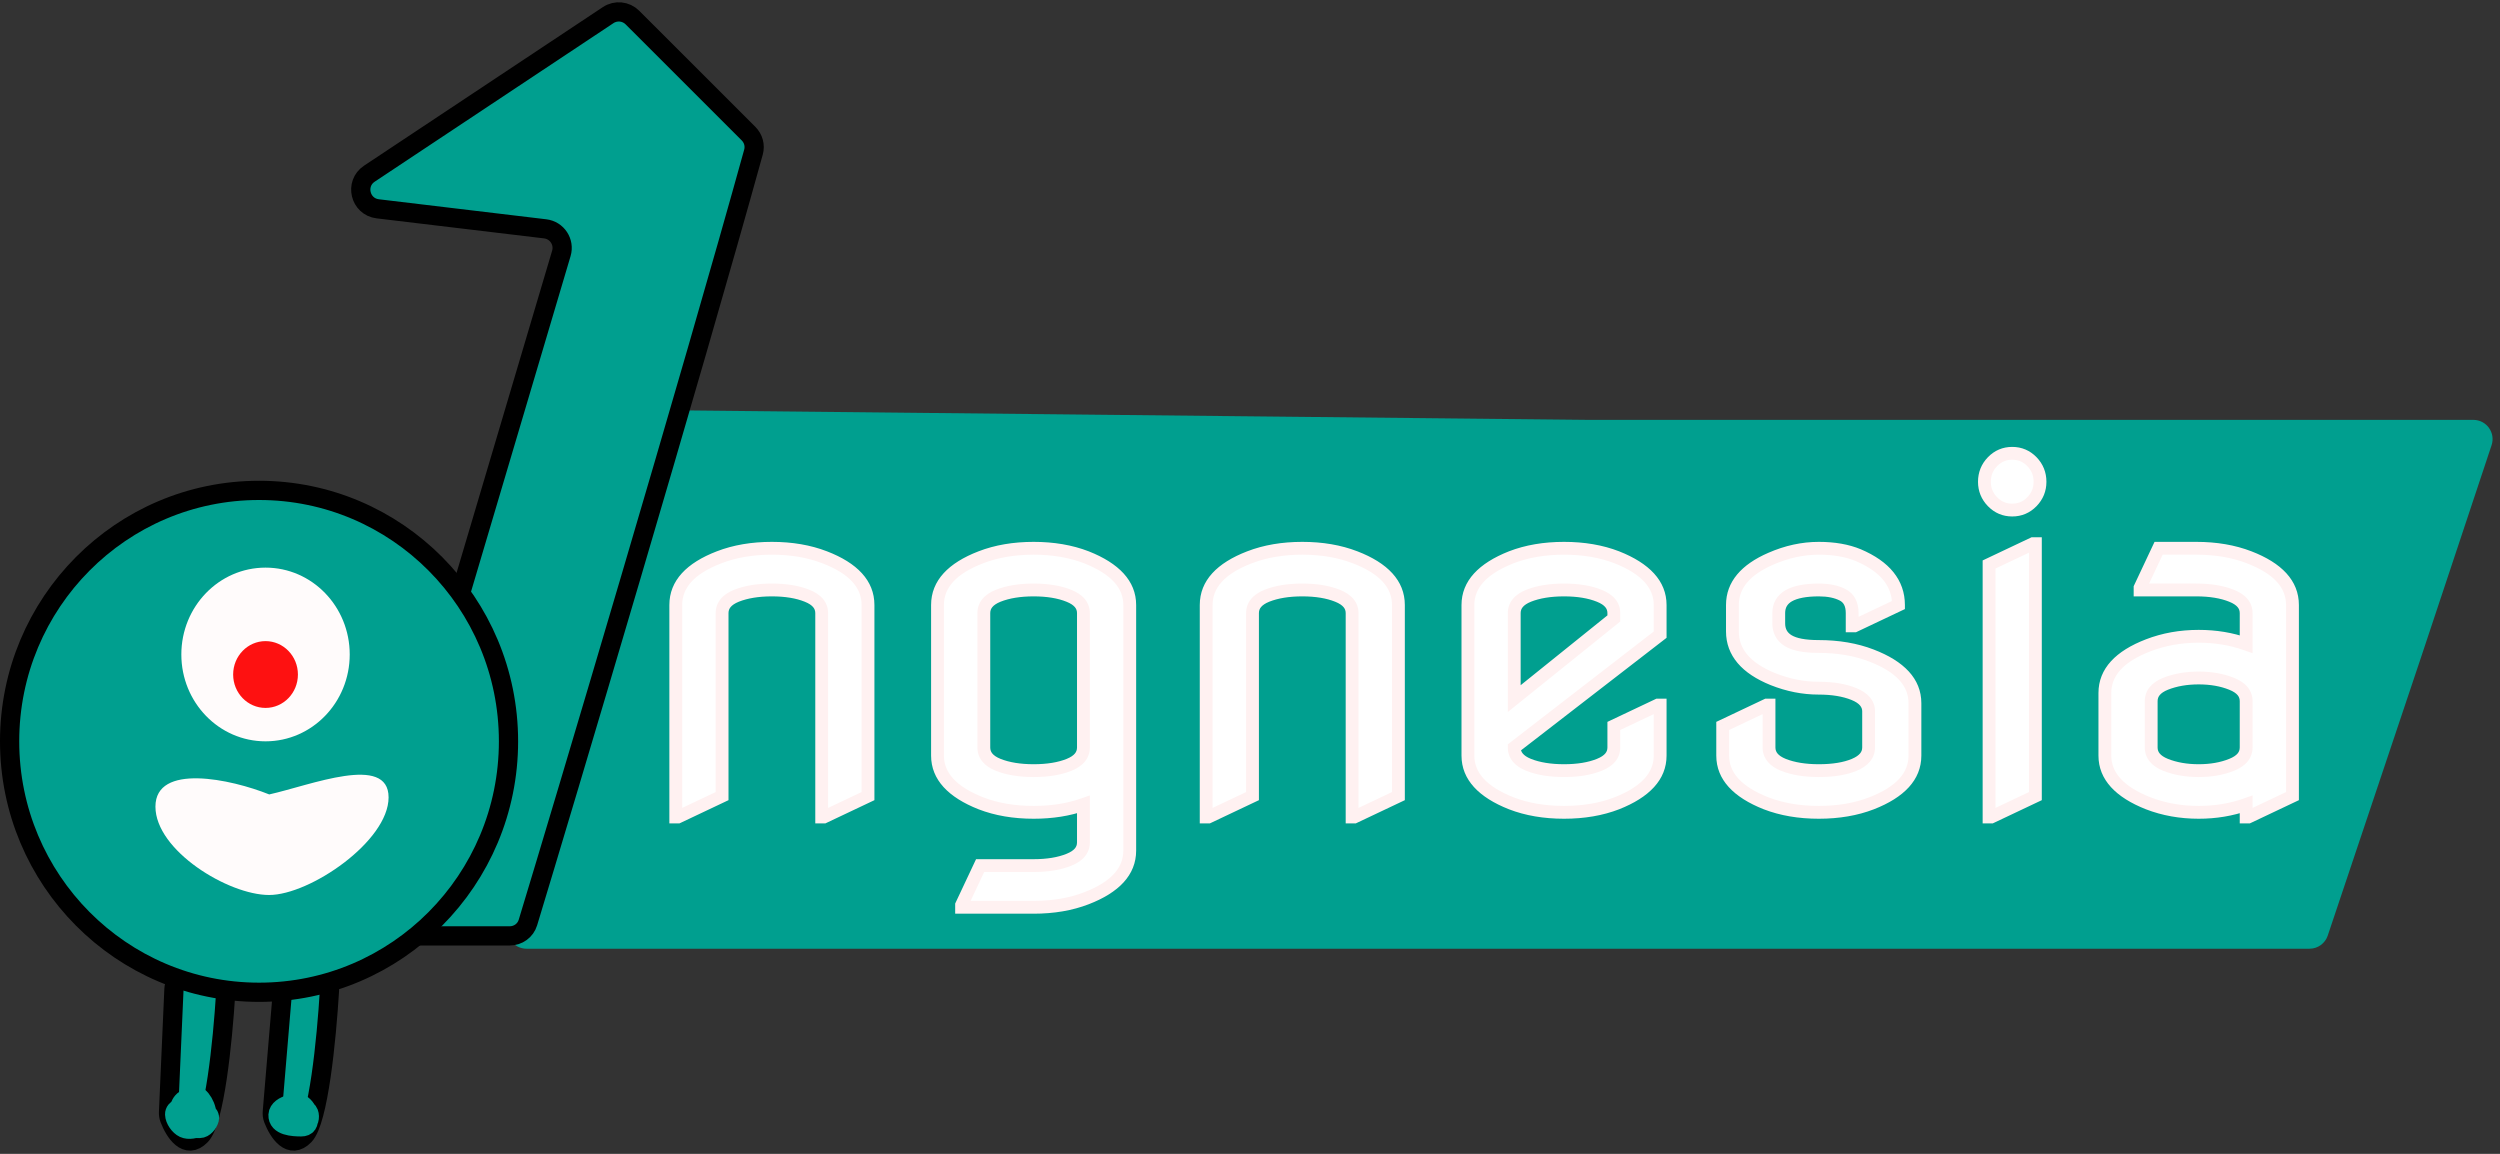 <svg width="390" height="180" viewBox="0 0 390 180" fill="none" xmlns="http://www.w3.org/2000/svg">
<rect x="0" y="0" width="390" height="180" fill="#333333" stroke="none"/>
<path d="M360.283 148H82.142C80.1 148 78.655 146.005 79.291 144.065L91.779 106L103.919 66.149C104.308 64.875 105.489 64.01 106.821 64.023L247.779 65.5H385.841C387.888 65.5 389.334 67.504 388.688 69.447L377.697 102.5L363.128 145.954C362.718 147.176 361.573 148 360.283 148Z" fill="#009F8F"/>
<path d="M105.42 127.445V94.384C105.42 91.156 107.672 88.675 112.177 86.94C114.61 86.001 117.356 85.531 120.415 85.531C123.474 85.531 126.22 86.001 128.653 86.94C133.158 88.675 135.41 91.156 135.41 94.384V124.193L128.545 127.445H128.184V95.648C128.184 94.444 127.425 93.541 125.907 92.939C124.414 92.336 122.583 92.035 120.415 92.035C118.247 92.035 116.404 92.336 114.887 92.939C113.393 93.541 112.646 94.444 112.646 95.648V124.193L105.781 127.445H105.42ZM146.25 117.87V94.384C146.25 91.156 148.502 88.675 153.007 86.94C155.44 86.001 158.186 85.531 161.245 85.531C164.304 85.531 167.05 86.001 169.483 86.94C173.988 88.723 176.24 91.204 176.24 94.384V132.685C176.24 135.912 173.988 138.394 169.483 140.128C167.05 141.067 164.304 141.537 161.245 141.537H150.008V141.176L152.898 135.033H161.245C163.413 135.033 165.244 134.732 166.737 134.13C168.255 133.528 169.014 132.624 169.014 131.42V125.494C166.701 126.313 164.112 126.723 161.245 126.723C158.186 126.723 155.44 126.253 153.007 125.313C148.502 123.531 146.25 121.05 146.25 117.87ZM153.477 116.605C153.477 117.81 154.223 118.713 155.717 119.315C157.234 119.918 159.077 120.219 161.245 120.219C163.437 120.219 165.28 119.918 166.773 119.315C168.267 118.713 169.014 117.81 169.014 116.605V95.648C169.014 94.444 168.255 93.541 166.737 92.939C165.244 92.336 163.413 92.035 161.245 92.035C159.077 92.035 157.234 92.336 155.717 92.939C154.223 93.541 153.477 94.444 153.477 95.648V116.605ZM188.164 127.445V94.384C188.164 91.156 190.416 88.675 194.921 86.94C197.354 86.001 200.1 85.531 203.159 85.531C206.218 85.531 208.965 86.001 211.397 86.94C215.902 88.675 218.154 91.156 218.154 94.384V124.193L211.289 127.445H210.928V95.648C210.928 94.444 210.169 93.541 208.651 92.939C207.158 92.336 205.327 92.035 203.159 92.035C200.991 92.035 199.148 92.336 197.631 92.939C196.137 93.541 195.391 94.444 195.391 95.648V124.193L188.525 127.445H188.164ZM258.984 109.993V117.87C258.984 121.05 256.732 123.531 252.228 125.313C249.795 126.253 247.049 126.723 243.989 126.723C240.93 126.723 238.184 126.253 235.751 125.313C231.246 123.531 228.994 121.05 228.994 117.87V94.384C228.994 91.204 231.246 88.723 235.751 86.94C238.184 86.001 240.93 85.531 243.989 85.531C247.049 85.531 249.795 86.001 252.228 86.94C256.732 88.723 258.984 91.204 258.984 94.384V99.009L236.221 116.605C236.221 117.81 236.967 118.713 238.461 119.315C239.979 119.918 241.821 120.219 243.989 120.219C246.157 120.219 247.988 119.918 249.481 119.315C250.999 118.713 251.758 117.81 251.758 116.605V113.245L258.623 109.993H258.984ZM236.221 108.981L251.758 96.48V95.648C251.758 94.444 250.999 93.541 249.481 92.939C247.988 92.336 246.157 92.035 243.989 92.035C241.821 92.035 239.979 92.336 238.461 92.939C236.967 93.541 236.221 94.444 236.221 95.648V108.981ZM268.74 113.245L275.605 109.993H275.967V116.605C275.967 117.81 276.714 118.713 278.207 119.315C279.725 119.918 281.567 120.219 283.735 120.219C285.976 120.219 287.818 119.918 289.264 119.315C290.757 118.689 291.504 117.786 291.504 116.605V110.969C291.504 109.788 290.733 108.885 289.191 108.259C287.698 107.657 285.867 107.355 283.699 107.355C281.314 107.355 278.942 106.886 276.581 105.946C272.366 104.236 270.258 101.755 270.258 98.503V94.384C270.258 91.3 272.257 88.892 276.256 87.157C278.737 86.073 281.23 85.531 283.735 85.531C286.12 85.531 288.18 85.893 289.914 86.615C294.081 88.398 296.165 90.987 296.165 94.384L289.3 97.636H288.938V95.648C288.938 94.251 288.445 93.3 287.457 92.794C286.469 92.288 285.229 92.035 283.735 92.035C281.664 92.035 280.098 92.336 279.038 92.939C278.002 93.541 277.484 94.444 277.484 95.648V97.238C277.484 98.443 277.978 99.346 278.966 99.948C279.953 100.55 281.531 100.852 283.699 100.852C286.758 100.852 289.505 101.321 291.938 102.261C296.466 103.995 298.73 106.476 298.73 109.704V117.87C298.73 121.074 296.478 123.555 291.974 125.313C289.541 126.253 286.795 126.723 283.735 126.723C280.676 126.723 277.93 126.253 275.497 125.313C270.993 123.531 268.74 121.05 268.74 117.87V113.245ZM310.835 78.269C309.992 77.401 309.57 76.366 309.57 75.161C309.57 73.933 309.992 72.885 310.835 72.018C311.678 71.15 312.702 70.717 313.906 70.717C315.111 70.717 316.134 71.15 316.978 72.018C317.821 72.885 318.242 73.933 318.242 75.161C318.242 76.366 317.821 77.401 316.978 78.269C316.134 79.136 315.111 79.569 313.906 79.569C312.702 79.569 311.678 79.136 310.835 78.269ZM310.293 127.445V88.061L317.158 84.809H317.52V124.193L310.654 127.445H310.293ZM357.627 124.193L350.762 127.445H350.4V125.494C348.088 126.313 345.619 126.723 342.993 126.723C340.175 126.723 337.549 126.253 335.116 125.313C330.612 123.531 328.359 121.05 328.359 117.87V108.114C328.359 104.886 330.612 102.405 335.116 100.671C337.549 99.731 340.175 99.262 342.993 99.262C345.643 99.262 348.112 99.671 350.4 100.49V95.648C350.4 94.444 349.642 93.541 348.124 92.939C346.631 92.336 344.8 92.035 342.632 92.035H333.852V91.674L336.742 85.531H342.632C345.691 85.531 348.437 86.001 350.87 86.94C355.375 88.675 357.627 91.156 357.627 94.384V124.193ZM335.586 116.605C335.586 117.81 336.333 118.713 337.826 119.315C339.344 119.918 341.066 120.219 342.993 120.219C344.92 120.219 346.631 119.918 348.124 119.315C349.642 118.713 350.4 117.81 350.4 116.605V109.379C350.4 108.174 349.642 107.271 348.124 106.669C346.631 106.067 344.92 105.766 342.993 105.766C341.066 105.766 339.344 106.067 337.826 106.669C336.333 107.271 335.586 108.174 335.586 109.379V116.605Z" fill="white"/>
<path d="M105.42 127.445H104.42V128.445H105.42V127.445ZM112.177 86.94L112.536 87.874L112.537 87.873L112.177 86.94ZM128.653 86.94L128.293 87.873L128.294 87.874L128.653 86.94ZM135.41 124.193L135.838 125.097L136.41 124.826V124.193H135.41ZM128.545 127.445V128.445H128.77L128.973 128.349L128.545 127.445ZM128.184 127.445H127.184V128.445H128.184V127.445ZM125.907 92.939L125.533 93.866L125.538 93.868L125.907 92.939ZM114.887 92.939L114.518 92.009L114.513 92.011L114.887 92.939ZM112.646 124.193L113.075 125.097L113.646 124.826V124.193H112.646ZM105.781 127.445V128.445H106.006L106.209 128.349L105.781 127.445ZM106.42 127.445V94.384H104.42V127.445H106.42ZM106.42 94.384C106.42 91.766 108.194 89.546 112.536 87.874L111.817 86.007C107.151 87.804 104.42 90.546 104.42 94.384H106.42ZM112.537 87.873C114.837 86.985 117.458 86.531 120.415 86.531V84.531C117.254 84.531 114.382 85.017 111.817 86.008L112.537 87.873ZM120.415 86.531C123.372 86.531 125.993 86.985 128.293 87.873L129.014 86.008C126.448 85.017 123.577 84.531 120.415 84.531V86.531ZM128.294 87.874C132.637 89.546 134.41 91.766 134.41 94.384H136.41C136.41 90.546 133.679 87.804 129.013 86.007L128.294 87.874ZM134.41 94.384V124.193H136.41V94.384H134.41ZM134.982 123.29L128.117 126.542L128.973 128.349L135.838 125.097L134.982 123.29ZM128.545 126.445H128.184V128.445H128.545V126.445ZM129.184 127.445V95.648H127.184V127.445H129.184ZM129.184 95.648C129.184 94.816 128.914 94.06 128.38 93.424C127.861 92.807 127.133 92.349 126.276 92.009L125.538 93.868C126.199 94.13 126.609 94.425 126.849 94.711C127.073 94.978 127.184 95.276 127.184 95.648H129.184ZM126.281 92.011C124.635 91.347 122.669 91.035 120.415 91.035V93.035C122.497 93.035 124.192 93.325 125.533 93.866L126.281 92.011ZM120.415 91.035C118.16 91.035 116.184 91.348 114.518 92.009L115.256 93.868C116.624 93.325 118.334 93.035 120.415 93.035V91.035ZM114.513 92.011C113.667 92.352 112.947 92.812 112.436 93.43C111.91 94.067 111.646 94.821 111.646 95.648H113.646C113.646 95.272 113.757 94.972 113.977 94.705C114.212 94.42 114.613 94.127 115.261 93.866L114.513 92.011ZM111.646 95.648V124.193H113.646V95.648H111.646ZM112.218 123.29L105.353 126.542L106.209 128.349L113.075 125.097L112.218 123.29ZM105.781 126.445H105.42V128.445H105.781V126.445ZM153.007 86.94L153.366 87.874L153.367 87.873L153.007 86.94ZM169.483 86.94L169.851 86.011L169.844 86.008L169.483 86.94ZM169.483 140.128L169.124 139.195L169.123 139.195L169.483 140.128ZM150.008 141.537H149.008V142.537H150.008V141.537ZM150.008 141.176L149.103 140.75L149.008 140.952V141.176H150.008ZM152.898 135.033V134.033H152.264L151.994 134.607L152.898 135.033ZM166.737 134.13L166.368 133.2L166.363 133.202L166.737 134.13ZM169.014 125.494H170.014V124.079L168.68 124.552L169.014 125.494ZM153.007 125.313L152.639 126.243L152.647 126.246L153.007 125.313ZM155.717 119.315L155.343 120.243L155.348 120.245L155.717 119.315ZM166.737 92.939L166.363 93.866L166.368 93.868L166.737 92.939ZM155.717 92.939L155.348 92.009L155.343 92.011L155.717 92.939ZM147.25 117.87V94.384H145.25V117.87H147.25ZM147.25 94.384C147.25 91.766 149.024 89.546 153.366 87.874L152.648 86.007C147.981 87.804 145.25 90.546 145.25 94.384H147.25ZM153.367 87.873C155.667 86.985 158.288 86.531 161.245 86.531V84.531C158.084 84.531 155.212 85.017 152.647 86.008L153.367 87.873ZM161.245 86.531C164.202 86.531 166.823 86.985 169.123 87.873L169.844 86.008C167.278 85.017 164.407 84.531 161.245 84.531V86.531ZM169.115 87.87C173.469 89.593 175.24 91.816 175.24 94.384H177.24C177.24 90.592 174.506 87.853 169.851 86.011L169.115 87.87ZM175.24 94.384V132.685H177.24V94.384H175.24ZM175.24 132.685C175.24 135.302 173.467 137.523 169.124 139.195L169.843 141.061C174.509 139.264 177.24 136.523 177.24 132.685H175.24ZM169.123 139.195C166.823 140.083 164.202 140.537 161.245 140.537V142.537C164.407 142.537 167.278 142.052 169.844 141.061L169.123 139.195ZM161.245 140.537H150.008V142.537H161.245V140.537ZM151.008 141.537V141.176H149.008V141.537H151.008ZM150.913 141.602L153.803 135.459L151.994 134.607L149.103 140.75L150.913 141.602ZM152.898 136.033H161.245V134.033H152.898V136.033ZM161.245 136.033C163.499 136.033 165.466 135.721 167.111 135.057L166.363 133.202C165.022 133.743 163.327 134.033 161.245 134.033V136.033ZM167.106 135.059C167.963 134.719 168.691 134.262 169.21 133.644C169.744 133.008 170.014 132.252 170.014 131.42H168.014C168.014 131.792 167.904 132.09 167.679 132.358C167.439 132.643 167.029 132.938 166.368 133.2L167.106 135.059ZM170.014 131.42V125.494H168.014V131.42H170.014ZM168.68 124.552C166.491 125.327 164.017 125.723 161.245 125.723V127.723C164.207 127.723 166.911 127.3 169.348 126.437L168.68 124.552ZM161.245 125.723C158.288 125.723 155.667 125.269 153.367 124.381L152.647 126.246C155.212 127.237 158.084 127.723 161.245 127.723V125.723ZM153.375 124.384C149.021 122.661 147.25 120.438 147.25 117.87H145.25C145.25 121.662 147.984 124.401 152.639 126.243L153.375 124.384ZM152.477 116.605C152.477 117.433 152.74 118.187 153.266 118.823C153.778 119.442 154.497 119.902 155.343 120.243L156.091 118.388C155.443 118.127 155.042 117.834 154.807 117.549C154.587 117.282 154.477 116.982 154.477 116.605H152.477ZM155.348 120.245C157.014 120.906 158.99 121.219 161.245 121.219V119.219C159.164 119.219 157.454 118.929 156.086 118.386L155.348 120.245ZM161.245 121.219C163.522 121.219 165.501 120.907 167.147 120.243L166.399 118.388C165.059 118.928 163.352 119.219 161.245 119.219V121.219ZM167.147 120.243C167.994 119.902 168.713 119.442 169.224 118.823C169.75 118.187 170.014 117.433 170.014 116.605H168.014C168.014 116.982 167.904 117.282 167.683 117.549C167.448 117.834 167.047 118.127 166.399 118.388L167.147 120.243ZM170.014 116.605V95.648H168.014V116.605H170.014ZM170.014 95.648C170.014 94.816 169.744 94.06 169.21 93.424C168.691 92.807 167.963 92.349 167.106 92.009L166.368 93.868C167.029 94.13 167.439 94.425 167.679 94.711C167.904 94.978 168.014 95.276 168.014 95.648H170.014ZM167.111 92.011C165.466 91.347 163.499 91.035 161.245 91.035V93.035C163.327 93.035 165.022 93.325 166.363 93.866L167.111 92.011ZM161.245 91.035C158.99 91.035 157.014 91.348 155.348 92.009L156.086 93.868C157.454 93.325 159.164 93.035 161.245 93.035V91.035ZM155.343 92.011C154.497 92.352 153.778 92.812 153.266 93.43C152.74 94.067 152.477 94.821 152.477 95.648H154.477C154.477 95.272 154.587 94.972 154.807 94.705C155.042 94.42 155.443 94.127 156.091 93.866L155.343 92.011ZM152.477 95.648V116.605H154.477V95.648H152.477ZM188.164 127.445H187.164V128.445H188.164V127.445ZM194.921 86.94L195.28 87.874L195.281 87.873L194.921 86.94ZM211.397 86.94L211.037 87.873L211.038 87.874L211.397 86.94ZM218.154 124.193L218.582 125.097L219.154 124.826V124.193H218.154ZM211.289 127.445V128.445H211.514L211.717 128.349L211.289 127.445ZM210.928 127.445H209.928V128.445H210.928V127.445ZM208.651 92.939L208.277 93.866L208.283 93.868L208.651 92.939ZM197.631 92.939L197.262 92.009L197.257 92.011L197.631 92.939ZM195.391 124.193L195.819 125.097L196.391 124.826V124.193H195.391ZM188.525 127.445V128.445H188.75L188.953 128.349L188.525 127.445ZM189.164 127.445V94.384H187.164V127.445H189.164ZM189.164 94.384C189.164 91.766 190.938 89.546 195.28 87.874L194.562 86.007C189.895 87.804 187.164 90.546 187.164 94.384H189.164ZM195.281 87.873C197.581 86.985 200.202 86.531 203.159 86.531V84.531C199.998 84.531 197.127 85.017 194.561 86.008L195.281 87.873ZM203.159 86.531C206.116 86.531 208.737 86.985 211.037 87.873L211.758 86.008C209.192 85.017 206.321 84.531 203.159 84.531V86.531ZM211.038 87.874C215.381 89.546 217.154 91.766 217.154 94.384H219.154C219.154 90.546 216.423 87.804 211.757 86.007L211.038 87.874ZM217.154 94.384V124.193H219.154V94.384H217.154ZM217.726 123.29L210.861 126.542L211.717 128.349L218.582 125.097L217.726 123.29ZM211.289 126.445H210.928V128.445H211.289V126.445ZM211.928 127.445V95.648H209.928V127.445H211.928ZM211.928 95.648C211.928 94.816 211.659 94.06 211.124 93.424C210.605 92.807 209.877 92.349 209.02 92.009L208.283 93.868C208.943 94.13 209.353 94.425 209.593 94.711C209.818 94.978 209.928 95.276 209.928 95.648H211.928ZM209.025 92.011C207.38 91.347 205.414 91.035 203.159 91.035V93.035C205.241 93.035 206.936 93.325 208.277 93.866L209.025 92.011ZM203.159 91.035C200.904 91.035 198.929 91.348 197.262 92.009L198 93.868C199.368 93.325 201.078 93.035 203.159 93.035V91.035ZM197.257 92.011C196.411 92.352 195.692 92.812 195.18 93.43C194.654 94.067 194.391 94.821 194.391 95.648H196.391C196.391 95.272 196.501 94.972 196.721 94.705C196.957 94.42 197.358 94.127 198.005 93.866L197.257 92.011ZM194.391 95.648V124.193H196.391V95.648H194.391ZM194.963 123.29L188.097 126.542L188.953 128.349L195.819 125.097L194.963 123.29ZM188.525 126.445H188.164V128.445H188.525V126.445ZM258.984 109.993H259.984V108.993H258.984V109.993ZM252.228 125.313L252.588 126.246L252.595 126.243L252.228 125.313ZM235.751 125.313L235.383 126.243L235.391 126.246L235.751 125.313ZM235.751 86.94L235.391 86.007L235.383 86.011L235.751 86.94ZM252.228 86.94L252.596 86.011L252.588 86.008L252.228 86.94ZM258.984 99.009L259.596 99.8L259.984 99.5V99.009H258.984ZM236.221 116.605L235.609 115.814L235.221 116.115V116.605H236.221ZM238.461 119.315L238.087 120.243L238.092 120.245L238.461 119.315ZM249.481 119.315L249.113 118.386L249.107 118.388L249.481 119.315ZM251.758 113.245L251.33 112.341L250.758 112.612V113.245H251.758ZM258.623 109.993V108.993H258.398L258.195 109.089L258.623 109.993ZM236.221 108.981H235.221V111.07L236.848 109.761L236.221 108.981ZM251.758 96.48L252.385 97.259L252.758 96.958V96.48H251.758ZM249.481 92.939L249.107 93.866L249.113 93.868L249.481 92.939ZM238.461 92.939L238.092 92.009L238.087 92.011L238.461 92.939ZM257.984 109.993V117.87H259.984V109.993H257.984ZM257.984 117.87C257.984 120.438 256.214 122.661 251.86 124.384L252.595 126.243C257.251 124.401 259.984 121.662 259.984 117.87H257.984ZM251.867 124.381C249.567 125.269 246.946 125.723 243.989 125.723V127.723C247.151 127.723 250.022 127.237 252.588 126.246L251.867 124.381ZM243.989 125.723C241.032 125.723 238.411 125.269 236.111 124.381L235.391 126.246C237.957 127.237 240.828 127.723 243.989 127.723V125.723ZM236.119 124.384C231.765 122.661 229.994 120.438 229.994 117.87H227.994C227.994 121.662 230.728 124.401 235.383 126.243L236.119 124.384ZM229.994 117.87V94.384H227.994V117.87H229.994ZM229.994 94.384C229.994 91.816 231.765 89.593 236.119 87.87L235.383 86.011C230.728 87.853 227.994 90.592 227.994 94.384H229.994ZM236.111 87.873C238.411 86.985 241.032 86.531 243.989 86.531V84.531C240.828 84.531 237.957 85.017 235.391 86.008L236.111 87.873ZM243.989 86.531C246.946 86.531 249.567 86.985 251.867 87.873L252.588 86.008C250.022 85.017 247.151 84.531 243.989 84.531V86.531ZM251.86 87.87C256.214 89.593 257.984 91.816 257.984 94.384H259.984C259.984 90.592 257.251 87.853 252.595 86.011L251.86 87.87ZM257.984 94.384V99.009H259.984V94.384H257.984ZM258.373 98.218L235.609 115.814L236.832 117.397L259.596 99.8L258.373 98.218ZM235.221 116.605C235.221 117.433 235.484 118.187 236.01 118.823C236.522 119.442 237.241 119.902 238.087 120.243L238.835 118.388C238.188 118.127 237.787 117.834 237.552 117.549C237.331 117.282 237.221 116.982 237.221 116.605H235.221ZM238.092 120.245C239.759 120.906 241.734 121.219 243.989 121.219V119.219C241.908 119.219 240.198 118.929 238.83 118.386L238.092 120.245ZM243.989 121.219C246.244 121.219 248.21 120.906 249.855 120.243L249.107 118.388C247.766 118.929 246.071 119.219 243.989 119.219V121.219ZM249.85 120.245C250.707 119.905 251.435 119.447 251.954 118.829C252.489 118.194 252.758 117.438 252.758 116.605H250.758C250.758 116.978 250.648 117.276 250.423 117.543C250.183 117.829 249.774 118.124 249.113 118.386L249.85 120.245ZM252.758 116.605V113.245H250.758V116.605H252.758ZM252.186 114.149L259.051 110.897L258.195 109.089L251.33 112.341L252.186 114.149ZM258.623 110.993H258.984V108.993H258.623V110.993ZM236.848 109.761L252.385 97.259L251.131 95.7L235.594 108.202L236.848 109.761ZM252.758 96.48V95.648H250.758V96.48H252.758ZM252.758 95.648C252.758 94.816 252.489 94.06 251.954 93.424C251.435 92.807 250.707 92.349 249.85 92.009L249.113 93.868C249.774 94.13 250.183 94.425 250.423 94.711C250.648 94.978 250.758 95.276 250.758 95.648H252.758ZM249.855 92.011C248.21 91.347 246.244 91.035 243.989 91.035V93.035C246.071 93.035 247.766 93.325 249.107 93.866L249.855 92.011ZM243.989 91.035C241.734 91.035 239.759 91.348 238.092 92.009L238.83 93.868C240.198 93.325 241.908 93.035 243.989 93.035V91.035ZM238.087 92.011C237.241 92.352 236.522 92.812 236.01 93.43C235.484 94.067 235.221 94.821 235.221 95.648H237.221C237.221 95.272 237.331 94.972 237.552 94.705C237.787 94.42 238.188 94.127 238.835 93.866L238.087 92.011ZM235.221 95.648V108.981H237.221V95.648H235.221ZM268.74 113.245L268.312 112.341L267.74 112.612V113.245H268.74ZM275.605 109.993V108.993H275.381L275.177 109.089L275.605 109.993ZM275.967 109.993H276.967V108.993H275.967V109.993ZM278.207 119.315L277.833 120.243L277.838 120.245L278.207 119.315ZM289.264 119.315L289.648 120.239L289.65 120.238L289.264 119.315ZM289.191 108.259L289.568 107.332L289.565 107.331L289.191 108.259ZM276.581 105.946L276.205 106.873L276.211 106.875L276.581 105.946ZM276.256 87.157L276.654 88.075L276.656 88.074L276.256 87.157ZM289.914 86.615L290.307 85.696L290.299 85.692L289.914 86.615ZM296.165 94.384L296.593 95.287L297.165 95.017V94.384H296.165ZM289.3 97.636V98.636H289.525L289.728 98.54L289.3 97.636ZM288.938 97.636H287.938V98.636H288.938V97.636ZM279.038 92.939L278.544 92.069L278.535 92.074L279.038 92.939ZM291.938 102.261L291.577 103.194L291.58 103.195L291.938 102.261ZM291.974 125.313L292.334 126.246L292.337 126.245L291.974 125.313ZM275.497 125.313L275.129 126.243L275.137 126.246L275.497 125.313ZM269.168 114.149L276.034 110.897L275.177 109.089L268.312 112.341L269.168 114.149ZM275.605 110.993H275.967V108.993H275.605V110.993ZM274.967 109.993V116.605H276.967V109.993H274.967ZM274.967 116.605C274.967 117.433 275.23 118.187 275.756 118.823C276.268 119.442 276.987 119.902 277.833 120.243L278.581 118.388C277.934 118.127 277.533 117.834 277.298 117.549C277.077 117.282 276.967 116.982 276.967 116.605H274.967ZM277.838 120.245C279.505 120.906 281.48 121.219 283.735 121.219V119.219C281.655 119.219 279.944 118.929 278.576 118.386L277.838 120.245ZM283.735 121.219C286.055 121.219 288.041 120.908 289.648 120.239L288.879 118.392C287.596 118.927 285.896 119.219 283.735 119.219V121.219ZM289.65 120.238C290.492 119.885 291.206 119.42 291.715 118.805C292.237 118.173 292.504 117.426 292.504 116.605H290.504C290.504 116.965 290.397 117.26 290.173 117.531C289.935 117.82 289.528 118.12 288.877 118.393L289.65 120.238ZM292.504 116.605V110.969H290.504V116.605H292.504ZM292.504 110.969C292.504 109.214 291.303 108.037 289.568 107.332L288.815 109.185C290.163 109.733 290.504 110.363 290.504 110.969H292.504ZM289.565 107.331C287.92 106.668 285.954 106.355 283.699 106.355V108.355C285.781 108.355 287.476 108.645 288.817 109.186L289.565 107.331ZM283.699 106.355C281.449 106.355 279.202 105.913 276.951 105.017L276.211 106.875C278.682 107.859 281.18 108.355 283.699 108.355V106.355ZM276.957 105.02C274.943 104.202 273.517 103.234 272.601 102.155C271.7 101.095 271.258 99.891 271.258 98.503H269.258C269.258 100.366 269.869 102.029 271.077 103.45C272.268 104.853 274.004 105.98 276.205 106.873L276.957 105.02ZM271.258 98.503V94.384H269.258V98.503H271.258ZM271.258 94.384C271.258 91.862 272.843 89.728 276.654 88.075L275.858 86.24C271.671 88.056 269.258 90.739 269.258 94.384H271.258ZM276.656 88.074C279.021 87.04 281.379 86.531 283.735 86.531V84.531C281.082 84.531 278.453 85.106 275.856 86.241L276.656 88.074ZM283.735 86.531C286.022 86.531 287.945 86.878 289.529 87.538L290.299 85.692C288.414 84.907 286.218 84.531 283.735 84.531V86.531ZM289.521 87.535C291.506 88.384 292.915 89.392 293.823 90.521C294.719 91.634 295.165 92.908 295.165 94.384H297.165C297.165 92.463 296.57 90.744 295.381 89.267C294.206 87.807 292.489 86.629 290.307 85.696L289.521 87.535ZM295.737 93.48L288.872 96.732L289.728 98.54L296.593 95.287L295.737 93.48ZM289.3 96.636H288.938V98.636H289.3V96.636ZM289.938 97.636V95.648H287.938V97.636H289.938ZM289.938 95.648C289.938 93.992 289.326 92.628 287.913 91.904L287.001 93.684C287.563 93.972 287.938 94.511 287.938 95.648H289.938ZM287.913 91.904C286.744 91.305 285.335 91.035 283.735 91.035V93.035C285.123 93.035 286.195 93.271 287.001 93.684L287.913 91.904ZM283.735 91.035C281.597 91.035 279.826 91.341 278.544 92.069L279.532 93.808C280.37 93.332 281.731 93.035 283.735 93.035V91.035ZM278.535 92.074C277.19 92.856 276.484 94.09 276.484 95.648H278.484C278.484 94.798 278.815 94.225 279.541 93.803L278.535 92.074ZM276.484 95.648V97.238H278.484V95.648H276.484ZM276.484 97.238C276.484 98.774 277.145 100.009 278.445 100.802L279.486 99.094C278.811 98.683 278.484 98.112 278.484 97.238H276.484ZM278.445 100.802C279.675 101.552 281.483 101.852 283.699 101.852V99.852C281.579 99.852 280.232 99.549 279.486 99.094L278.445 100.802ZM283.699 101.852C286.656 101.852 289.277 102.305 291.577 103.194L292.298 101.328C289.732 100.337 286.861 99.852 283.699 99.852V101.852ZM291.58 103.195C295.949 104.868 297.73 107.09 297.73 109.704H299.73C299.73 105.863 296.983 103.122 292.295 101.327L291.58 103.195ZM297.73 109.704V117.87H299.73V109.704H297.73ZM297.73 117.87C297.73 120.463 295.958 122.684 291.61 124.382L292.337 126.245C296.998 124.426 299.73 121.685 299.73 117.87H297.73ZM291.613 124.381C289.313 125.269 286.692 125.723 283.735 125.723V127.723C286.897 127.723 289.768 127.237 292.334 126.246L291.613 124.381ZM283.735 125.723C280.778 125.723 278.157 125.269 275.857 124.381L275.137 126.246C277.703 127.237 280.574 127.723 283.735 127.723V125.723ZM275.865 124.384C271.511 122.661 269.74 120.438 269.74 117.87H267.74C267.74 121.662 270.474 124.401 275.129 126.243L275.865 124.384ZM269.74 117.87V113.245H267.74V117.87H269.74ZM310.293 127.445H309.293V128.445H310.293V127.445ZM310.293 88.061L309.865 87.157L309.293 87.428V88.061H310.293ZM317.158 84.809V83.809H316.933L316.73 83.905L317.158 84.809ZM317.52 84.809H318.52V83.809H317.52V84.809ZM317.52 124.193L317.948 125.097L318.52 124.826V124.193H317.52ZM310.654 127.445V128.445H310.879L311.082 128.349L310.654 127.445ZM311.552 77.572C310.889 76.89 310.57 76.104 310.57 75.161H308.57C308.57 76.627 309.094 77.913 310.118 78.966L311.552 77.572ZM310.57 75.161C310.57 74.188 310.894 73.392 311.552 72.715L310.118 71.32C309.09 72.378 308.57 73.677 308.57 75.161H310.57ZM311.552 72.715C312.208 72.04 312.973 71.717 313.906 71.717V69.717C312.43 69.717 311.148 70.261 310.118 71.32L311.552 72.715ZM313.906 71.717C314.839 71.717 315.605 72.04 316.261 72.715L317.695 71.32C316.664 70.261 315.382 69.717 313.906 69.717V71.717ZM316.261 72.715C316.919 73.392 317.242 74.188 317.242 75.161H319.242C319.242 73.677 318.722 72.378 317.695 71.32L316.261 72.715ZM317.242 75.161C317.242 76.104 316.923 76.89 316.261 77.572L317.695 78.966C318.718 77.913 319.242 76.627 319.242 75.161H317.242ZM316.261 77.572C315.605 78.246 314.839 78.569 313.906 78.569V80.569C315.382 80.569 316.664 80.026 317.695 78.966L316.261 77.572ZM313.906 78.569C312.973 78.569 312.208 78.246 311.552 77.572L310.118 78.966C311.148 80.026 312.43 80.569 313.906 80.569V78.569ZM311.293 127.445V88.061H309.293V127.445H311.293ZM310.721 88.964L317.586 85.712L316.73 83.905L309.865 87.157L310.721 88.964ZM317.158 85.809H317.52V83.809H317.158V85.809ZM316.52 84.809V124.193H318.52V84.809H316.52ZM317.091 123.29L310.226 126.542L311.082 128.349L317.948 125.097L317.091 123.29ZM310.654 126.445H310.293V128.445H310.654V126.445ZM357.627 124.193L358.055 125.097L358.627 124.826V124.193H357.627ZM350.762 127.445V128.445H350.987L351.19 128.349L350.762 127.445ZM350.4 127.445H349.4V128.445H350.4V127.445ZM350.4 125.494H351.4V124.079L350.067 124.552L350.4 125.494ZM335.116 125.313L334.748 126.243L334.756 126.246L335.116 125.313ZM335.116 100.671L335.476 101.604L335.476 101.604L335.116 100.671ZM350.4 100.49L350.063 101.432L351.4 101.91V100.49H350.4ZM348.124 92.939L347.75 93.866L347.755 93.868L348.124 92.939ZM333.852 92.035H332.852V93.035H333.852V92.035ZM333.852 91.674L332.947 91.248L332.852 91.45V91.674H333.852ZM336.742 85.531V84.531H336.108L335.837 85.106L336.742 85.531ZM350.87 86.94L350.51 87.873L350.511 87.874L350.87 86.94ZM337.826 119.315L337.452 120.243L337.457 120.245L337.826 119.315ZM348.124 119.315L347.755 118.386L347.75 118.388L348.124 119.315ZM348.124 106.669L347.75 107.596L347.755 107.598L348.124 106.669ZM337.826 106.669L337.457 105.739L337.452 105.742L337.826 106.669ZM357.199 123.29L350.334 126.542L351.19 128.349L358.055 125.097L357.199 123.29ZM350.762 126.445H350.4V128.445H350.762V126.445ZM351.4 127.445V125.494H349.4V127.445H351.4ZM350.067 124.552C347.869 125.33 345.513 125.723 342.993 125.723V127.723C345.725 127.723 348.307 127.296 350.734 126.437L350.067 124.552ZM342.993 125.723C340.288 125.723 337.785 125.272 335.476 124.381L334.756 126.246C337.313 127.234 340.062 127.723 342.993 127.723V125.723ZM335.484 124.384C331.13 122.661 329.359 120.438 329.359 117.87H327.359C327.359 121.662 330.093 124.401 334.748 126.243L335.484 124.384ZM329.359 117.87V108.114H327.359V117.87H329.359ZM329.359 108.114C329.359 105.497 331.133 103.276 335.476 101.604L334.757 99.738C330.09 101.534 327.359 104.276 327.359 108.114H329.359ZM335.476 101.604C337.785 100.712 340.288 100.262 342.993 100.262V98.262C340.062 98.262 337.313 98.751 334.756 99.738L335.476 101.604ZM342.993 100.262C345.538 100.262 347.892 100.655 350.063 101.432L350.737 99.549C348.331 98.688 345.747 98.262 342.993 98.262V100.262ZM351.4 100.49V95.648H349.4V100.49H351.4ZM351.4 95.648C351.4 94.816 351.131 94.06 350.597 93.424C350.078 92.807 349.35 92.349 348.493 92.009L347.755 93.868C348.416 94.13 348.826 94.425 349.066 94.711C349.29 94.978 349.4 95.276 349.4 95.648H351.4ZM348.498 92.011C346.852 91.347 344.886 91.035 342.632 91.035V93.035C344.713 93.035 346.409 93.325 347.75 93.866L348.498 92.011ZM342.632 91.035H333.852V93.035H342.632V91.035ZM334.852 92.035V91.674H332.852V92.035H334.852ZM334.756 92.1L337.647 85.957L335.837 85.106L332.947 91.248L334.756 92.1ZM336.742 86.531H342.632V84.531H336.742V86.531ZM342.632 86.531C345.589 86.531 348.21 86.985 350.51 87.873L351.23 86.008C348.664 85.017 345.793 84.531 342.632 84.531V86.531ZM350.511 87.874C354.853 89.546 356.627 91.766 356.627 94.384H358.627C358.627 90.546 355.896 87.804 351.229 86.007L350.511 87.874ZM356.627 94.384V124.193H358.627V94.384H356.627ZM334.586 116.605C334.586 117.433 334.849 118.187 335.375 118.823C335.887 119.442 336.606 119.902 337.452 120.243L338.2 118.388C337.553 118.127 337.152 117.834 336.917 117.549C336.696 117.282 336.586 116.982 336.586 116.605H334.586ZM337.457 120.245C339.111 120.901 340.962 121.219 342.993 121.219V119.219C341.17 119.219 339.576 118.934 338.195 118.386L337.457 120.245ZM342.993 121.219C345.024 121.219 346.865 120.901 348.498 120.243L347.75 118.388C346.396 118.934 344.817 119.219 342.993 119.219V121.219ZM348.493 120.245C349.35 119.905 350.078 119.447 350.597 118.829C351.131 118.194 351.4 117.438 351.4 116.605H349.4C349.4 116.978 349.29 117.276 349.066 117.543C348.826 117.829 348.416 118.124 347.755 118.386L348.493 120.245ZM351.4 116.605V109.379H349.4V116.605H351.4ZM351.4 109.379C351.4 108.547 351.131 107.791 350.597 107.155C350.078 106.537 349.35 106.079 348.493 105.739L347.755 107.598C348.416 107.861 348.826 108.156 349.066 108.441C349.29 108.709 349.4 109.007 349.4 109.379H351.4ZM348.498 105.742C346.865 105.083 345.024 104.766 342.993 104.766V106.766C344.817 106.766 346.396 107.051 347.75 107.596L348.498 105.742ZM342.993 104.766C340.962 104.766 339.111 105.083 337.457 105.739L338.195 107.598C339.576 107.05 341.17 106.766 342.993 106.766V104.766ZM337.452 105.742C336.606 106.083 335.887 106.542 335.375 107.161C334.849 107.797 334.586 108.551 334.586 109.379H336.586C336.586 109.002 336.696 108.702 336.917 108.435C337.152 108.151 337.553 107.857 338.2 107.596L337.452 105.742ZM334.586 109.379V116.605H336.586V109.379H334.586Z" fill="#FFF1F1"/>
<path d="M117.543 23.728C107.95 58.4 87.786 126.066 82.355 143.917C81.971 145.177 80.819 146 79.501 146H58.187C56.21 146 54.773 144.121 55.292 142.213L59.655 126.167L38.248 124.514C37.51 124.457 36.819 124.129 36.308 123.594L19.234 105.695C18.029 104.431 18.153 102.409 19.504 101.303L24.354 97.332L36.873 89.449C37.025 89.353 37.186 89.271 37.353 89.204L49.708 84.237C50.428 83.947 51.232 83.948 51.952 84.239L71.913 92.315L87.571 39.531C88.1 37.749 86.897 35.919 85.051 35.699L58.924 32.574C56.154 32.242 55.297 28.639 57.621 27.096L94.873 2.358C96.062 1.568 97.644 1.726 98.653 2.735L116.765 20.838C117.528 21.601 117.831 22.688 117.543 23.728Z" fill="#009F8F"/>
<path d="M71.913 92.315L87.571 39.531C88.1 37.749 86.897 35.919 85.051 35.699L58.924 32.574C56.154 32.242 55.297 28.639 57.621 27.096L94.873 2.358C96.062 1.568 97.644 1.726 98.653 2.735L116.765 20.838C117.528 21.601 117.831 22.688 117.543 23.728C107.95 58.4 87.786 126.066 82.355 143.917C81.971 145.177 80.819 146 79.501 146H58.187C56.21 146 54.773 144.121 55.292 142.213L59.655 126.167M71.913 92.315L63.717 123.999C63.353 125.407 62.031 126.351 60.581 126.239L59.655 126.167M71.913 92.315L51.952 84.239C51.232 83.948 50.428 83.947 49.708 84.237L37.353 89.204C37.186 89.271 37.025 89.353 36.873 89.449L24.354 97.332L19.504 101.303C18.153 102.409 18.029 104.431 19.234 105.695L36.308 123.594C36.819 124.129 37.51 124.457 38.248 124.514L59.655 126.167" stroke="black" stroke-width="3"/>
<path d="M42.484 173.412L44.145 153.707C44.305 151.814 46.161 150.544 47.983 151.081L49.269 151.461C50.594 151.851 51.484 153.095 51.4 154.474C50.928 162.276 49.673 174.883 47.485 177.14C45.269 179.425 43.447 176.664 42.636 174.58C42.491 174.209 42.451 173.809 42.484 173.412Z" fill="#009F8F" stroke="black" stroke-width="3"/>
<path d="M26.292 173.473L27.135 154.344C27.212 152.59 28.774 151.276 30.516 151.501L32.621 151.772C34.169 151.972 35.308 153.323 35.21 154.881C34.72 162.707 33.47 174.922 31.32 177.14C29.084 179.447 27.248 176.612 26.448 174.522C26.32 174.188 26.276 173.83 26.292 173.473Z" fill="#009F8F" stroke="black" stroke-width="3"/>
<path d="M79.326 115.647C79.326 137.276 61.895 154.795 40.413 154.795C18.93 154.795 1.5 137.276 1.5 115.647C1.5 94.019 18.93 76.5 40.413 76.5C61.895 76.5 79.326 94.019 79.326 115.647Z" fill="#009F8F" stroke="black" stroke-width="3"/>
<path d="M54.557 102.098C54.557 109.581 48.677 115.647 41.423 115.647C34.169 115.647 28.289 109.581 28.289 102.098C28.289 94.615 34.169 88.549 41.423 88.549C48.677 88.549 54.557 94.615 54.557 102.098Z" fill="#FFFBFB"/>
<path d="M60.619 124.391C60.619 131.224 48.352 139.619 41.98 139.619C35.607 139.619 24.248 132.669 24.248 125.835C24.248 119.002 36.042 121.535 41.999 123.932C48.468 122.487 60.619 117.557 60.619 124.391Z" fill="#FFFBFB"/>
<path d="M46.475 105.225C46.475 108.103 44.213 110.436 41.423 110.436C38.633 110.436 36.371 108.103 36.371 105.225C36.371 102.347 38.633 100.014 41.423 100.014C44.213 100.014 46.475 102.347 46.475 105.225Z" fill="#FE1111"/>
<path d="M31.775 173.357C31.206 173.357 30.749 173.043 30.114 173.13C29.62 173.198 27.95 173.768 27.925 174.434C27.87 175.91 30.046 176.044 31.152 176.044C31.839 176.044 32.496 175.235 32.655 174.577C32.863 173.72 31.628 173.142 31.102 172.78C30.616 172.446 29.806 172.222 29.234 172.384C28.57 172.572 27.217 172.914 27.246 173.85C27.271 174.653 27.977 175.663 28.693 175.992C29.465 176.346 30.457 176.092 31.19 175.752C32.876 174.969 32.321 172.685 31.347 171.476C30.888 170.905 30.278 170.71 29.598 171.06C27.953 171.909 27.91 172.626 28.038 174.408" stroke="#009F8F" stroke-width="3" stroke-linecap="round"/>
<path d="M47.108 173.101C47.108 171.527 43.452 172.26 43.372 173.919C43.287 175.679 45.754 175.787 46.989 175.787C47.908 175.787 48.191 175.252 48.121 174.211C48.004 172.461 46.06 171.088 44.794 172.751C43.819 174.03 46.986 175.925 47.964 175.061C48.364 174.707 48.37 173.566 47.894 173.276C46.987 172.724 45.744 172.867 44.731 172.867" stroke="#009F8F" stroke-width="3" stroke-linecap="round"/>
</svg>
